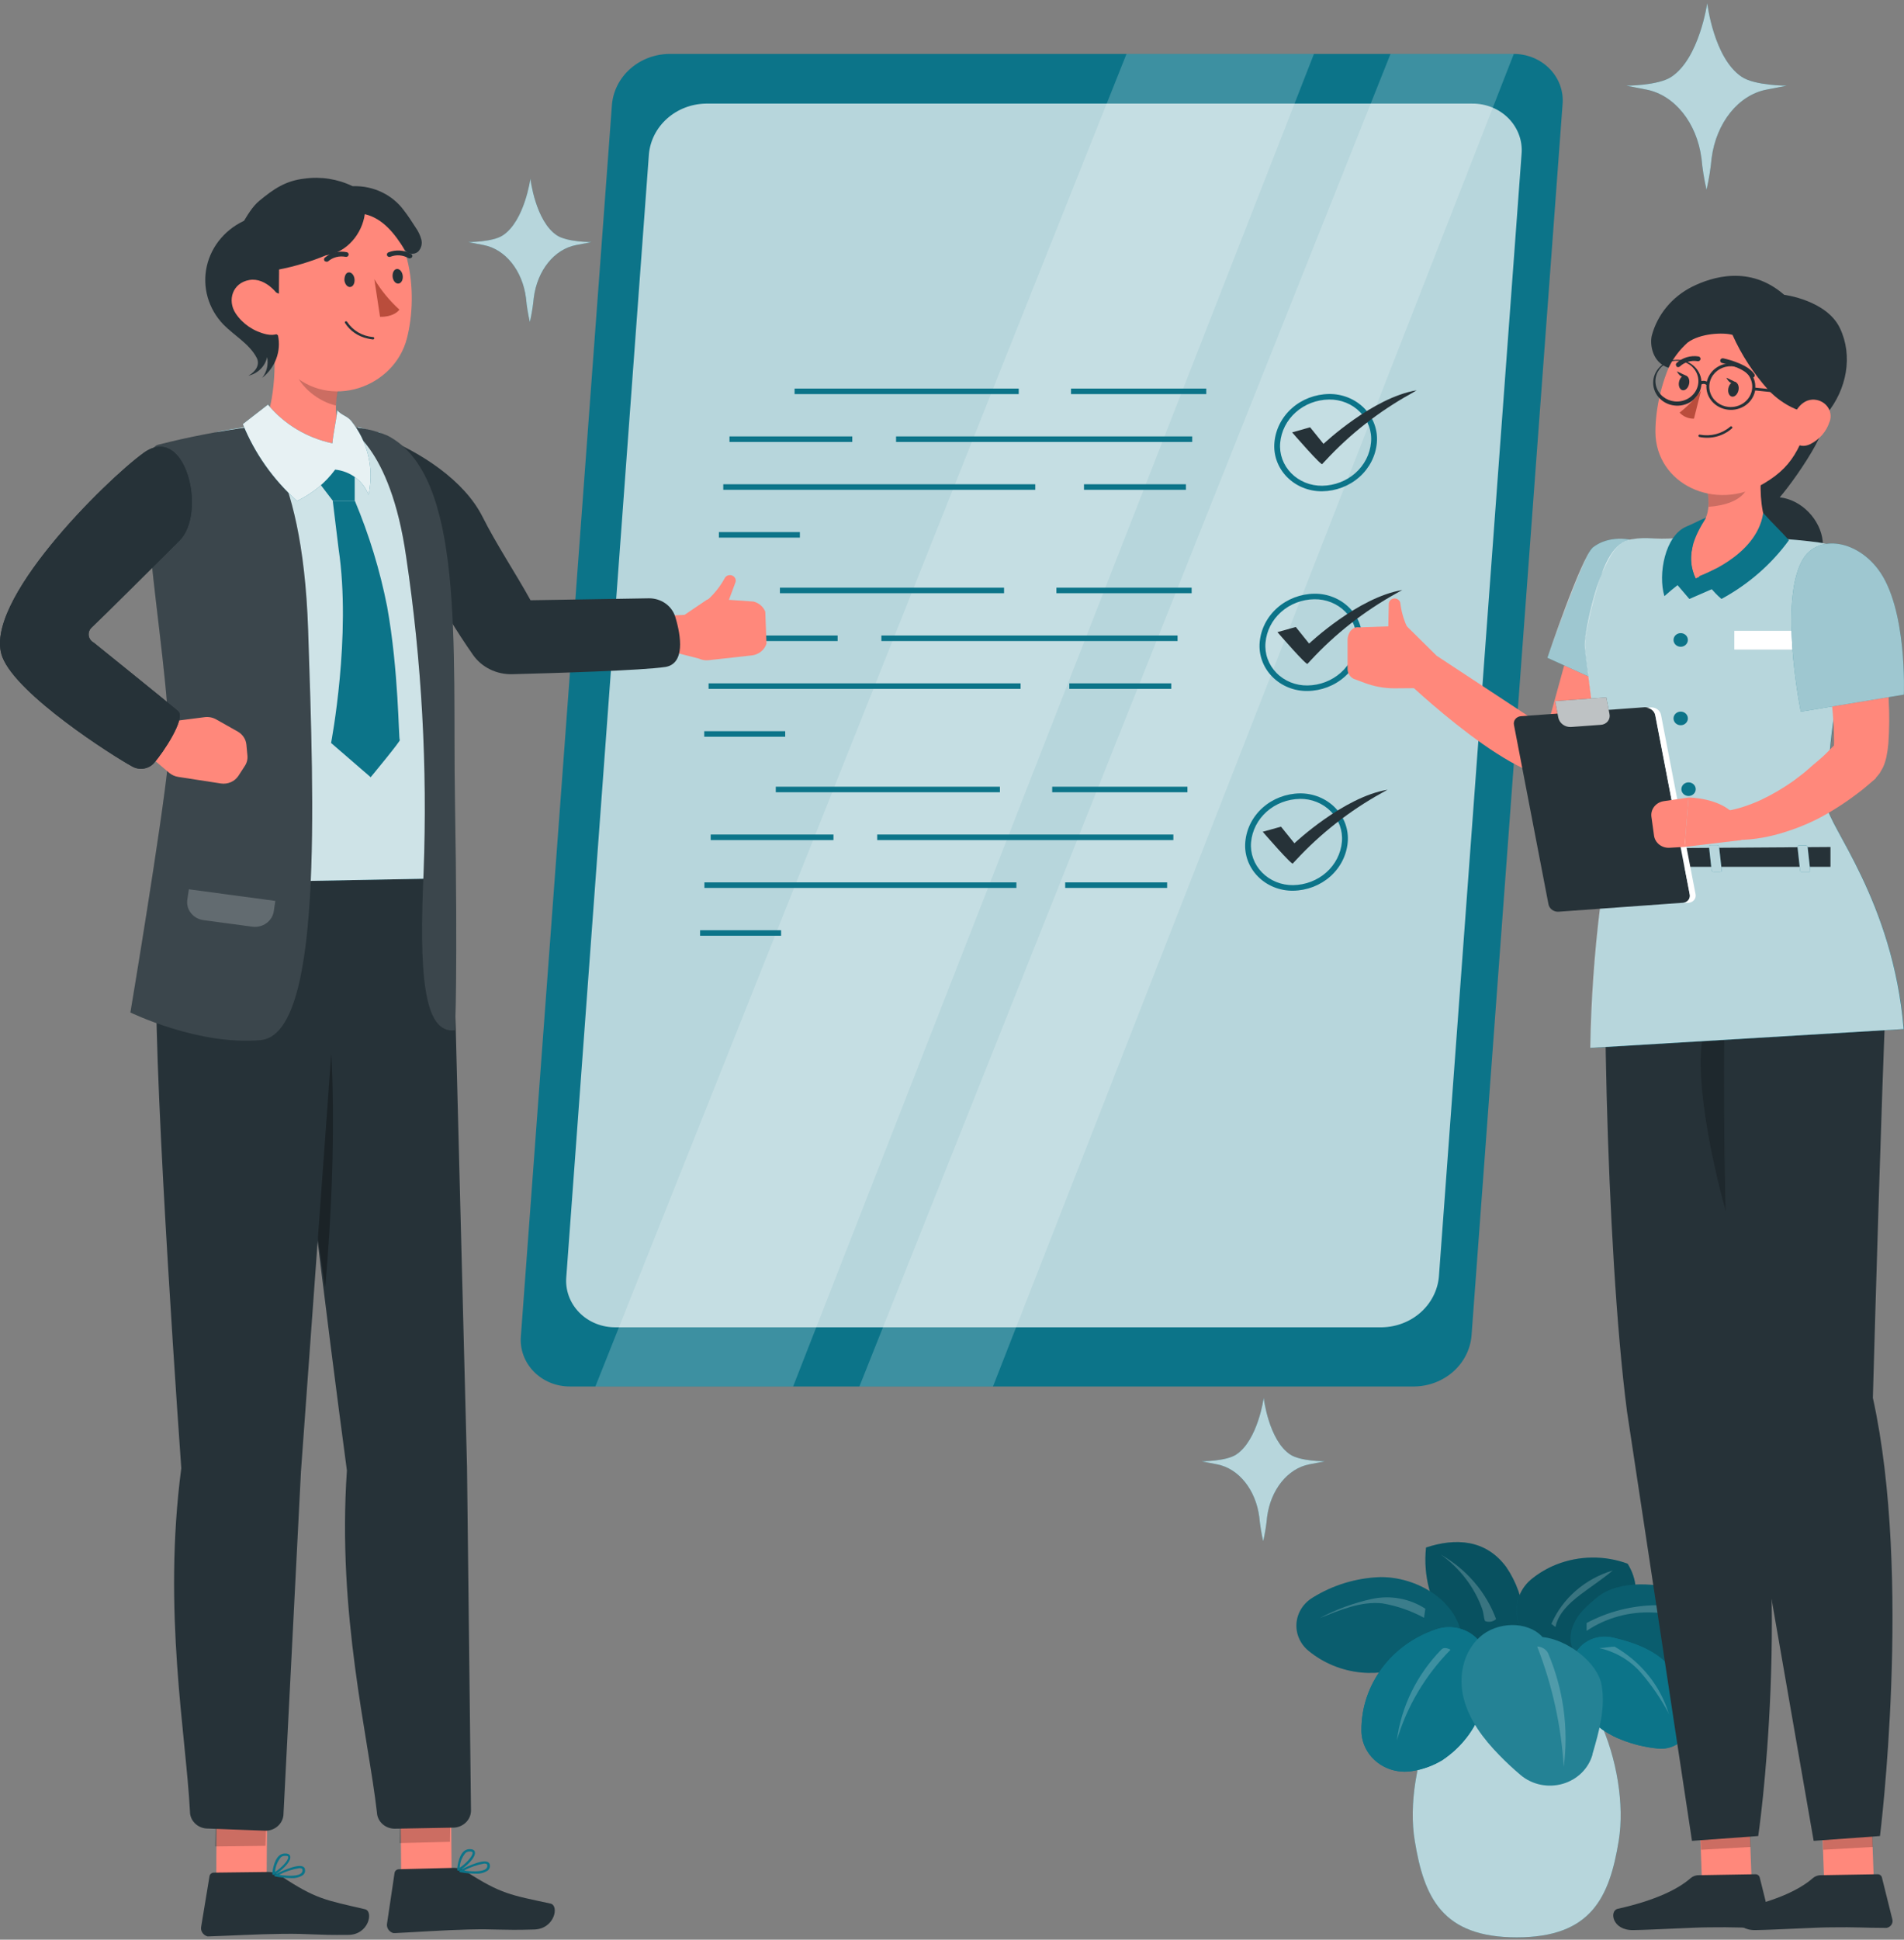 <svg width="384" height="391" viewBox="0 0 384 391" fill="none" xmlns="http://www.w3.org/2000/svg">
<rect x="0" y="0" width="384" height="391" fill="#808080" stroke="none"/>
<path d="M326.473 371C324.595 382.583 320.861 390.532 305.89 390.532C290.92 390.532 287.198 382.583 285.319 371C282.971 356.809 291.19 333.152 305.89 333.152C320.591 333.152 328.775 356.809 326.473 371Z" fill="#0C7489"/>
<path opacity="0.7" d="M326.473 371C324.595 382.583 320.861 390.532 305.89 390.532C290.92 390.532 287.198 382.583 285.319 371C282.971 356.809 291.19 333.152 305.89 333.152C320.591 333.152 328.775 356.809 326.473 371Z" fill="white"/>
<path d="M305.465 336.231C302.729 335.861 300.107 334.944 297.771 333.541C295.436 332.138 293.44 330.281 291.915 328.092C288.517 323.363 286.99 317.645 287.606 311.95C293.477 310.01 299.63 310.244 303.798 315.908C305.828 318.899 307.043 322.322 307.334 325.869C307.625 329.417 306.983 332.977 305.465 336.231Z" fill="#0C7489"/>
<path opacity="0.3" d="M305.465 336.231C302.729 335.861 300.107 334.944 297.771 333.541C295.436 332.138 293.44 330.281 291.915 328.092C288.517 323.363 286.99 317.645 287.606 311.95C293.477 310.01 299.63 310.244 303.798 315.908C305.828 318.899 307.043 322.322 307.334 325.869C307.625 329.417 306.983 332.977 305.465 336.231Z" fill="black"/>
<path d="M294.758 329.665C293.666 322.62 285.776 317.826 278.32 317.915C273.488 318.094 268.799 319.52 264.758 322.04C263.824 322.597 263.041 323.355 262.472 324.252C261.902 325.149 261.563 326.161 261.481 327.205C261.398 328.25 261.576 329.298 261.998 330.266C262.42 331.233 263.076 332.093 263.913 332.776C266.902 335.242 270.622 336.768 274.562 337.146C281.607 337.804 289.744 334.493 294.758 329.665Z" fill="#0C7489"/>
<path opacity="0.2" d="M294.758 329.665C293.666 322.62 285.776 317.826 278.32 317.915C273.488 318.094 268.799 319.52 264.758 322.04C263.824 322.597 263.041 323.355 262.472 324.252C261.902 325.149 261.563 326.161 261.481 327.205C261.398 328.25 261.576 329.298 261.998 330.266C262.42 331.233 263.076 332.093 263.913 332.776C266.902 335.242 270.622 336.768 274.562 337.146C281.607 337.804 289.744 334.493 294.758 329.665Z" fill="black"/>
<path d="M299.972 335.081C299.929 333.927 299.6 332.799 299.011 331.789C298.422 330.779 297.59 329.915 296.583 329.268C295.575 328.622 294.421 328.21 293.215 328.068C292.008 327.925 290.783 328.056 289.639 328.448C285.214 329.931 281.385 332.686 278.685 336.33C275.986 339.974 274.549 344.327 274.575 348.782C274.567 349.984 274.834 351.173 275.357 352.267C275.88 353.361 276.647 354.334 277.604 355.12C278.562 355.905 279.688 356.484 280.904 356.816C282.12 357.148 283.398 357.225 284.649 357.043C286.863 356.715 288.981 355.956 290.872 354.814C295.057 352.032 298.039 347.905 299.267 343.197C299.905 340.537 300.142 337.805 299.972 335.081Z" fill="#0C7489"/>
<path d="M299.972 335.081C299.929 333.927 299.6 332.799 299.011 331.789C298.422 330.779 297.59 329.915 296.583 329.268C295.575 328.622 294.421 328.21 293.215 328.068C292.008 327.925 290.783 328.056 289.639 328.448C285.214 329.931 281.385 332.686 278.685 336.33C275.986 339.974 274.549 344.327 274.575 348.782C274.567 349.984 274.834 351.173 275.357 352.267C275.88 353.361 276.647 354.334 277.604 355.12C278.562 355.905 279.688 356.484 280.904 356.816C282.12 357.148 283.398 357.225 284.649 357.043C286.863 356.715 288.981 355.956 290.872 354.814C295.057 352.032 298.039 347.905 299.267 343.197C299.905 340.537 300.142 337.805 299.972 335.081Z" fill="#0C7489"/>
<path d="M328.256 315.207C323.584 313.491 318.393 313.567 313.779 315.418C312.082 316.108 310.5 317.028 309.082 318.15C307.883 319.072 306.965 320.281 306.422 321.652C305.878 323.024 305.729 324.507 305.99 325.951C306.251 327.395 306.912 328.747 307.905 329.868C308.898 330.989 310.188 331.839 311.642 332.33C313.34 332.941 315.15 333.224 316.964 333.161C318.779 333.097 320.563 332.69 322.209 331.962C328.949 328.83 332.095 321.316 328.256 315.207Z" fill="#0C7489"/>
<path opacity="0.3" d="M328.256 315.207C323.584 313.491 318.393 313.567 313.779 315.418C312.082 316.108 310.5 317.028 309.082 318.15C307.883 319.072 306.965 320.281 306.422 321.652C305.878 323.024 305.729 324.507 305.99 325.951C306.251 327.395 306.912 328.747 307.905 329.868C308.898 330.989 310.188 331.839 311.642 332.33C313.34 332.941 315.15 333.224 316.964 333.161C318.779 333.097 320.563 332.69 322.209 331.962C328.949 328.83 332.095 321.316 328.256 315.207Z" fill="black"/>
<path d="M322.103 322.017C320.142 323.633 318.122 325.305 317.183 327.914C316.81 328.922 316.69 329.998 316.831 331.058C317.312 334.257 319.942 335.283 322.349 335.896C330.464 337.949 339.033 337.709 347.007 335.205C347.738 334.982 348.4 334.593 348.936 334.071C349.472 333.549 349.865 332.91 350.081 332.21C350.296 331.51 350.328 330.771 350.173 330.057C350.017 329.343 349.68 328.676 349.191 328.115C346.634 325.033 343.336 322.579 339.574 320.958C334.525 318.929 326.447 318.449 322.103 322.017Z" fill="#0C7489"/>
<path opacity="0.2" d="M322.103 322.017C320.142 323.633 318.122 325.305 317.183 327.914C316.81 328.922 316.69 329.998 316.831 331.058C317.312 334.257 319.942 335.283 322.349 335.896C330.464 337.949 339.033 337.709 347.007 335.205C347.738 334.982 348.4 334.593 348.936 334.071C349.472 333.549 349.865 332.91 350.081 332.21C350.296 331.51 350.328 330.771 350.173 330.057C350.017 329.343 349.68 328.676 349.191 328.115C346.634 325.033 343.336 322.579 339.574 320.958C334.525 318.929 326.447 318.449 322.103 322.017Z" fill="black"/>
<path d="M325.203 330.089C323.501 329.702 321.707 329.962 320.204 330.814C318.701 331.666 317.609 333.042 317.16 334.649C316.566 336.874 316.651 339.213 317.407 341.394C318.241 343.486 319.523 345.392 321.172 346.991C322.821 348.589 324.801 349.845 326.988 350.68C329.327 351.617 331.801 352.218 334.326 352.464C335.204 352.564 336.093 352.475 336.929 352.204C337.765 351.932 338.526 351.485 339.155 350.896C339.783 350.307 340.264 349.59 340.56 348.8C340.856 348.01 340.961 347.166 340.867 346.332C340.507 342.702 339.155 339.225 336.945 336.243C334.291 332.821 329.771 331.137 325.203 330.089Z" fill="#0C7489"/>
<path d="M325.203 330.089C323.501 329.702 321.707 329.962 320.204 330.814C318.701 331.666 317.609 333.042 317.16 334.649C316.566 336.874 316.651 339.213 317.407 341.394C318.241 343.486 319.523 345.392 321.172 346.991C322.821 348.589 324.801 349.845 326.988 350.68C329.327 351.617 331.801 352.218 334.326 352.464C335.204 352.564 336.093 352.475 336.929 352.204C337.765 351.932 338.526 351.485 339.155 350.896C339.783 350.307 340.264 349.59 340.56 348.8C340.856 348.01 340.961 347.166 340.867 346.332C340.507 342.702 339.155 339.225 336.945 336.243C334.291 332.821 329.771 331.137 325.203 330.089Z" fill="#0C7489"/>
<path d="M311.101 329.999C308.025 326.655 301.884 326.889 298.444 329.999C295.003 333.11 294.087 338.093 295.215 342.441C296.342 346.789 299.195 350.546 302.4 353.823C303.762 355.228 305.207 356.566 306.71 357.836C307.845 358.787 309.218 359.446 310.697 359.752C312.176 360.057 313.713 359.999 315.162 359.582C316.611 359.166 317.924 358.405 318.976 357.372C320.028 356.338 320.785 355.067 321.175 353.678V353.567C322.49 349.041 323.829 344.336 323.019 339.698C322.208 335.061 316.032 330.49 311.101 329.999Z" fill="#0C7489"/>
<path opacity="0.1" d="M311.101 329.999C308.025 326.655 301.884 326.889 298.444 329.999C295.003 333.11 294.087 338.093 295.215 342.441C296.342 346.789 299.195 350.546 302.4 353.823C303.762 355.228 305.207 356.566 306.71 357.836C307.845 358.787 309.218 359.446 310.697 359.752C312.176 360.057 313.713 359.999 315.162 359.582C316.611 359.166 317.924 358.405 318.976 357.372C320.028 356.338 320.785 355.067 321.175 353.678V353.567C322.49 349.041 323.829 344.336 323.019 339.698C322.208 335.061 316.032 330.49 311.101 329.999Z" fill="white"/>
<path opacity="0.2" d="M312.205 333.218C315.302 340.488 316.393 348.389 315.376 356.172C314.863 347.875 313.059 339.697 310.021 331.902C310.475 331.919 310.917 332.049 311.3 332.28C311.684 332.511 311.996 332.835 312.205 333.218Z" fill="white"/>
<path opacity="0.2" d="M292.55 332.55C287.444 337.735 283.727 344.009 281.713 350.845C282.607 344.008 285.736 337.61 290.66 332.55C291.153 331.993 291.916 332.216 292.55 332.55Z" fill="white"/>
<path opacity="0.2" d="M287.195 326.118C284.594 324.697 281.754 323.712 278.8 323.208C274.479 322.728 270.205 324.59 266.178 326.162C269.475 324.421 273.012 323.127 276.686 322.316C278.529 321.92 280.438 321.891 282.293 322.231C284.149 322.571 285.909 323.271 287.465 324.289C287.395 324.925 287.266 325.482 287.195 326.118Z" fill="white"/>
<path opacity="0.2" d="M336.488 345.293C334.963 342.42 333.112 339.714 330.97 337.222C328.805 334.719 325.835 332.96 322.516 332.216C323.49 332.216 324.664 331.938 325.651 331.938C330.975 334.99 334.882 339.847 336.582 345.527C336.676 345.315 336.394 345.505 336.488 345.293Z" fill="white"/>
<path opacity="0.2" d="M301.733 326.384C299.72 320.943 295.771 316.338 290.566 313.363C294.477 316.155 297.405 320.007 298.962 324.411C299.22 325.147 299.22 326.039 299.49 326.763C299.862 326.916 300.273 326.961 300.671 326.894C301.07 326.826 301.439 326.649 301.733 326.384Z" fill="white"/>
<path opacity="0.2" d="M325.274 316.574C322.5 317.4 319.952 318.794 317.809 320.659C315.666 322.524 313.982 324.814 312.875 327.366C313.298 327.555 313.298 327.756 313.72 327.956C314.237 325.247 316.515 323.129 318.781 321.413C321.047 319.696 323.078 318.403 325.274 316.574Z" fill="white"/>
<path opacity="0.2" d="M346.82 329.698C344.119 325.785 339.07 323.712 334.151 323.578C329.187 323.619 324.315 324.854 319.99 327.168V328.751C323.882 326.132 328.587 324.829 333.352 325.05C338.254 325.168 342.982 326.8 346.82 329.698Z" fill="white"/>
<path d="M285.289 279.487H115.036C113.656 279.506 112.288 279.25 111.018 278.735C109.749 278.221 108.607 277.46 107.667 276.501C106.726 275.542 106.008 274.406 105.559 273.168C105.109 271.929 104.938 270.614 105.056 269.309L123.42 21.061C123.669 18.316 124.98 15.755 127.101 13.873C129.221 11.992 132.001 10.922 134.903 10.872H305.156C306.537 10.853 307.906 11.109 309.177 11.624C310.447 12.139 311.589 12.902 312.53 13.862C313.47 14.822 314.188 15.959 314.637 17.199C315.086 18.439 315.256 19.755 315.136 21.061L296.772 269.309C296.52 272.052 295.208 274.61 293.087 276.49C290.967 278.369 288.189 279.437 285.289 279.487Z" fill="#0C7489"/>
<path opacity="0.7" d="M278.724 267.559H124.182C122.802 267.578 121.434 267.322 120.165 266.807C118.896 266.293 117.755 265.532 116.816 264.572C115.877 263.613 115.159 262.477 114.711 261.239C114.263 260 114.093 258.686 114.213 257.381L130.874 31.073C131.123 28.329 132.433 25.77 134.551 23.889C136.669 22.007 139.446 20.937 142.346 20.884H296.888C298.269 20.866 299.638 21.124 300.907 21.639C302.177 22.155 303.318 22.917 304.258 23.877C305.198 24.837 305.916 25.973 306.366 27.213C306.816 28.452 306.987 29.767 306.869 31.073L290.196 257.381C289.944 260.122 288.633 262.679 286.515 264.558C284.397 266.437 281.622 267.506 278.724 267.559Z" fill="white"/>
<path opacity="0.2" d="M227.193 10.871L120.074 279.486H159.96L265 10.871" fill="white"/>
<path opacity="0.2" d="M280.439 10.871L173.32 279.486H200.267L305.307 10.871" fill="white"/>
<path d="M266.668 99.032C265.334 99.05 264.011 98.801 262.785 98.303C261.558 97.805 260.455 97.069 259.547 96.141C258.639 95.214 257.945 94.116 257.511 92.918C257.078 91.721 256.913 90.45 257.028 89.189C257.258 86.555 258.511 84.096 260.545 82.291C262.578 80.486 265.246 79.464 268.03 79.423C269.364 79.404 270.688 79.651 271.916 80.149C273.144 80.646 274.248 81.382 275.158 82.31C276.067 83.237 276.762 84.336 277.196 85.534C277.631 86.733 277.796 88.004 277.681 89.267C277.448 91.902 276.192 94.36 274.157 96.165C272.122 97.97 269.452 98.992 266.668 99.032ZM268.03 80.538C265.541 80.574 263.156 81.487 261.337 83.101C259.518 84.714 258.397 86.912 258.19 89.267C258.088 90.376 258.232 91.494 258.614 92.547C258.995 93.6 259.605 94.565 260.404 95.381C261.203 96.196 262.173 96.843 263.252 97.28C264.331 97.717 265.495 97.934 266.668 97.918C269.156 97.882 271.542 96.968 273.36 95.355C275.179 93.741 276.3 91.544 276.507 89.189C276.613 88.078 276.471 86.96 276.091 85.905C275.711 84.85 275.101 83.883 274.301 83.067C273.502 82.251 272.53 81.604 271.449 81.168C270.369 80.732 269.203 80.517 268.03 80.538Z" fill="#0C7489"/>
<path d="M260.596 87.159C260.596 87.159 266.784 94.305 266.69 93.514L267.312 92.856C272.254 87.511 278.07 82.957 284.537 79.367L285.711 78.676C276.799 80.147 266.924 89.478 266.924 89.478L264.224 86.134L260.596 87.159Z" fill="#263238"/>
<path d="M263.709 139.29C262.374 139.309 261.05 139.062 259.822 138.564C258.594 138.067 257.49 137.331 256.58 136.403C255.671 135.476 254.976 134.377 254.542 133.179C254.107 131.981 253.942 130.709 254.057 129.446C254.29 126.811 255.546 124.353 257.581 122.548C259.617 120.743 262.286 119.721 265.071 119.681C266.404 119.663 267.727 119.912 268.953 120.41C270.18 120.908 271.283 121.644 272.191 122.572C273.099 123.499 273.793 124.597 274.227 125.794C274.661 126.992 274.825 128.263 274.71 129.524C274.48 132.158 273.227 134.617 271.193 136.422C269.16 138.227 266.492 139.249 263.709 139.29ZM255.231 129.524C255.125 130.635 255.267 131.753 255.647 132.808C256.027 133.863 256.637 134.83 257.437 135.646C258.236 136.462 259.208 137.109 260.289 137.545C261.37 137.981 262.535 138.195 263.709 138.175C266.196 138.139 268.58 137.225 270.397 135.611C272.213 133.998 273.332 131.8 273.536 129.446C273.642 128.337 273.5 127.219 273.121 126.165C272.742 125.111 272.133 124.145 271.335 123.329C270.536 122.513 269.566 121.866 268.487 121.429C267.407 120.993 266.244 120.777 265.071 120.795C262.582 120.831 260.197 121.745 258.378 123.358C256.559 124.972 255.438 127.169 255.231 129.524Z" fill="#0C7489"/>
<path d="M257.637 127.425C257.637 127.425 263.813 134.582 263.731 133.78L264.341 133.122C269.286 127.773 275.106 123.214 281.578 119.621L282.811 118.941C273.887 120.402 264.024 129.733 264.024 129.733L261.335 126.388L257.637 127.425Z" fill="#263238"/>
<path d="M260.796 179.551C259.461 179.568 258.137 179.32 256.91 178.821C255.682 178.323 254.579 177.585 253.67 176.656C252.762 175.728 252.069 174.628 251.636 173.429C251.202 172.231 251.039 170.959 251.156 169.696C251.386 167.062 252.639 164.603 254.673 162.798C256.706 160.993 259.374 159.971 262.158 159.93C263.491 159.915 264.814 160.165 266.04 160.663C267.266 161.161 268.369 161.898 269.277 162.825C270.186 163.752 270.881 164.849 271.317 166.045C271.753 167.242 271.92 168.512 271.809 169.774C271.579 172.411 270.324 174.873 268.289 176.68C266.253 178.487 263.582 179.51 260.796 179.551ZM262.158 161.045C259.67 161.084 257.286 161.998 255.468 163.611C253.65 165.224 252.527 167.42 252.318 169.774C252.218 170.883 252.364 172 252.746 173.052C253.128 174.105 253.738 175.07 254.536 175.885C255.335 176.699 256.305 177.347 257.383 177.784C258.461 178.222 259.623 178.44 260.796 178.425C263.284 178.389 265.67 177.475 267.488 175.862C269.307 174.249 270.428 172.051 270.635 169.696C270.737 168.586 270.592 167.468 270.211 166.414C269.83 165.361 269.22 164.395 268.421 163.578C267.623 162.762 266.652 162.114 265.574 161.676C264.495 161.238 263.331 161.019 262.158 161.034V161.045Z" fill="#0C7489"/>
<path d="M254.668 167.668C254.668 167.668 260.856 174.825 260.762 174.034L261.384 173.365C266.329 168.023 272.145 163.468 278.609 159.875L279.842 159.195C270.93 160.667 261.055 169.987 261.055 169.987L258.355 166.642L254.668 167.668Z" fill="#263238"/>
<path d="M205.457 78.328H160.252V79.444H205.457V78.328Z" fill="#0C7489"/>
<path d="M243.278 78.328H216.002V79.444H243.278V78.328Z" fill="#0C7489"/>
<path d="M171.888 87.973H147.125V89.088H171.888V87.973Z" fill="#0C7489"/>
<path d="M240.448 87.973H180.719V89.088H240.448V87.973Z" fill="#0C7489"/>
<path d="M208.792 97.617H145.869V98.733H208.792V97.617Z" fill="#0C7489"/>
<path d="M239.179 97.617H218.619V98.733H239.179V97.617Z" fill="#0C7489"/>
<path d="M161.321 107.258H144.988V108.373H161.321V107.258Z" fill="#0C7489"/>
<path d="M202.498 118.465H157.293V119.58H202.498V118.465Z" fill="#0C7489"/>
<path d="M240.33 118.465H213.055V119.58H240.33V118.465Z" fill="#0C7489"/>
<path d="M168.931 128.105H144.168V129.221H168.931V128.105Z" fill="#0C7489"/>
<path d="M237.489 128.105H177.76V129.221H237.489V128.105Z" fill="#0C7489"/>
<path d="M205.833 137.75H142.91V138.866H205.833V137.75Z" fill="#0C7489"/>
<path d="M236.22 137.75H215.66V138.866H236.22V137.75Z" fill="#0C7489"/>
<path d="M158.362 147.395H142.029V148.51H158.362V147.395Z" fill="#0C7489"/>
<path d="M201.664 158.586H156.459V159.702H201.664V158.586Z" fill="#0C7489"/>
<path d="M239.485 158.586H212.209V159.702H239.485V158.586Z" fill="#0C7489"/>
<path d="M168.097 168.227H143.334V169.342H168.097V168.227Z" fill="#0C7489"/>
<path d="M236.643 168.227H176.914V169.342H236.643V168.227Z" fill="#0C7489"/>
<path d="M204.987 177.871H142.064V178.987H204.987V177.871Z" fill="#0C7489"/>
<path d="M235.388 177.871H214.828V178.987H235.388V177.871Z" fill="#0C7489"/>
<path d="M157.528 187.516H141.195V188.631H157.528V187.516Z" fill="#0C7489"/>
<path d="M254.76 310.671C255.136 309.065 255.399 307.438 255.547 305.799C256.263 300.292 259.715 296.022 264.048 295.186L267.183 294.573C267.183 294.573 262.263 294.573 260.22 293.213C255.864 290.325 254.866 281.797 254.866 281.797C254.866 281.797 253.692 290.325 249.312 293.213C247.258 294.573 242.338 294.573 242.338 294.573L245.473 295.186C249.817 296.022 253.258 300.292 253.974 305.799C254.129 307.437 254.391 309.064 254.76 310.671Z" fill="#0C7489"/>
<g opacity="0.7">
<path d="M254.76 310.671C255.136 309.065 255.399 307.438 255.547 305.799C256.263 300.292 259.715 296.022 264.048 295.186L267.183 294.573C267.183 294.573 262.263 294.573 260.22 293.213C255.864 290.325 254.866 281.797 254.866 281.797C254.866 281.797 253.692 290.325 249.312 293.213C247.258 294.573 242.338 294.573 242.338 294.573L245.473 295.186C249.817 296.022 253.258 300.292 253.974 305.799C254.129 307.437 254.391 309.064 254.76 310.671Z" fill="white"/>
</g>
<path d="M344.174 38.243C344.66 36.148 345.001 34.025 345.196 31.888C346.135 24.709 350.62 19.157 356.268 18.065L360.342 17.273C360.342 17.273 353.943 17.273 351.278 15.501C345.618 11.732 344.315 0.629 344.315 0.629C344.315 0.629 342.73 11.777 337.07 15.501C334.405 17.273 328.006 17.273 328.006 17.273L332.08 18.065C337.728 19.179 342.213 24.753 343.152 31.888C343.347 34.025 343.688 36.148 344.174 38.243Z" fill="#0C7489"/>
<g opacity="0.7">
<path d="M344.174 38.243C344.66 36.148 345.001 34.025 345.196 31.888C346.135 24.709 350.62 19.157 356.268 18.065L360.342 17.273C360.342 17.273 353.943 17.273 351.278 15.501C345.618 11.732 344.315 0.629 344.315 0.629C344.315 0.629 342.73 11.777 337.07 15.501C334.405 17.273 328.006 17.273 328.006 17.273L332.08 18.065C337.728 19.179 342.213 24.753 343.152 31.888C343.347 34.025 343.688 36.148 344.174 38.243Z" fill="white"/>
</g>
<path d="M106.864 64.919C107.233 63.309 107.496 61.678 107.651 60.037C108.367 54.462 111.807 50.26 116.152 49.412L119.287 48.81C119.287 48.81 114.367 48.81 112.312 47.45C107.968 44.563 106.97 36.023 106.97 36.023C106.97 36.023 105.796 44.563 101.404 47.45C99.361 48.81 94.441 48.81 94.441 48.81L97.576 49.412C101.909 50.26 105.361 54.518 106.077 60.037C106.225 61.679 106.488 63.31 106.864 64.919Z" fill="#0C7489"/>
<g opacity="0.7">
<path d="M106.864 64.916C107.233 63.305 107.496 61.674 107.651 60.033C108.367 54.459 111.807 50.256 116.152 49.408L119.287 48.806C119.287 48.806 114.367 48.806 112.312 47.446C107.968 44.559 106.97 36.02 106.97 36.02C106.97 36.02 105.796 44.559 101.404 47.446C99.361 48.806 94.441 48.806 94.441 48.806L97.576 49.408C101.909 50.256 105.361 54.514 106.077 60.033C106.225 61.675 106.488 63.306 106.864 64.916Z" fill="white"/>
</g>
<path d="M319.142 120.738L311.98 146.825L286.97 130.359C286.97 130.359 283.648 134.818 283.084 136.792C283.084 136.792 307.436 160.203 315.96 156.312C324.485 152.421 330.25 120.738 330.25 120.738H319.142Z" fill="#FF887B"/>
<path d="M281.149 138.753C279.097 138.741 277.066 138.363 275.161 137.638L273.024 136.846C272.651 136.658 272.338 136.377 272.119 136.033C271.9 135.69 271.783 135.297 271.779 134.895V129.009C271.779 127.638 272.719 126.222 274.128 126.467L283.615 126.133L289.638 132.086L285.564 138.719L281.149 138.753Z" fill="#FF887B"/>
<path d="M284.014 126.872C283.206 125.26 282.675 123.537 282.441 121.766C282.443 121.603 282.408 121.442 282.337 121.294C282.267 121.145 282.163 121.013 282.033 120.907C281.904 120.801 281.751 120.723 281.586 120.679C281.421 120.634 281.248 120.625 281.079 120.651C280.801 120.694 280.549 120.83 280.368 121.035C280.187 121.239 280.089 121.499 280.093 121.766L279.975 127.262C279.967 127.517 280.052 127.766 280.214 127.969C280.376 128.172 280.607 128.316 280.867 128.377L283.697 129.046L284.085 127.608C284.144 127.361 284.119 127.104 284.014 126.872Z" fill="#FF887B"/>
<path d="M355.508 103.506C354.334 101.678 353.912 99.805 352.749 97.932C352.573 97.932 360.193 96.75 365.113 85.245C372.44 81.533 362.483 96.193 358.937 100.251C363.399 100.752 367.156 104.799 367.602 109.046C367.99 112.324 364.702 115.368 361.99 117.452C357.973 113.8 355.642 108.785 355.508 103.506Z" fill="#263238"/>
<path d="M353.276 379.365L343.272 379.9L342.896 369.61L352.9 369.086L353.276 379.365Z" fill="#FF887B"/>
<path opacity="0.2" d="M342.896 368.094L343.073 372.876L353.076 372.308L352.9 367.559L342.896 368.094Z" fill="black"/>
<path d="M342.71 378.002L354.029 377.813C354.229 377.808 354.424 377.868 354.582 377.984C354.741 378.1 354.852 378.264 354.898 378.448L357.011 386.932C357.054 387.117 357.058 387.308 357.021 387.493C356.985 387.679 356.91 387.856 356.801 388.014C356.691 388.172 356.55 388.308 356.384 388.413C356.219 388.518 356.033 388.591 355.837 388.626H355.52C351.552 388.626 349.649 388.437 344.648 388.515C341.583 388.515 333.646 389.006 329.384 389.072C325.121 389.139 324.534 385.171 326.26 384.78C334.033 383.041 338.53 380.745 340.996 378.571C341.468 378.177 342.083 377.973 342.71 378.002Z" fill="#263238"/>
<path d="M377.923 379.365L367.919 379.9L367.543 369.61L377.547 369.086L377.923 379.365Z" fill="#FF887B"/>
<path opacity="0.2" d="M367.543 368.094L367.719 372.876L377.723 372.308L377.547 367.559L367.543 368.094Z" fill="black"/>
<path d="M367.355 378.002L378.674 377.813C378.873 377.808 379.069 377.868 379.227 377.984C379.385 378.1 379.497 378.264 379.543 378.448L381.656 386.932C381.7 387.117 381.705 387.308 381.67 387.495C381.634 387.681 381.559 387.859 381.45 388.017C381.34 388.175 381.198 388.311 381.031 388.416C380.865 388.52 380.678 388.592 380.482 388.626H380.165C376.208 388.626 374.294 388.437 369.292 388.515C366.228 388.515 358.29 389.006 354.028 389.072C349.766 389.139 349.179 385.171 350.905 384.78C358.678 383.041 363.175 380.745 365.641 378.571C366.112 378.177 366.727 377.973 367.355 378.002Z" fill="#263238"/>
<path d="M341.239 371.08L354.601 370.11C354.601 370.11 361.705 322.051 353.075 278.762C354.014 244.928 357.02 173.502 357.02 173.502L324.696 173.379C322.664 184.828 323.815 251.416 328.136 284.526L341.239 371.08Z" fill="#263238"/>
<path opacity="0.2" d="M352.465 209.41L343.259 209.956C341.815 220.268 346.711 241.907 351.349 254.549C351.796 241.305 351.901 222.453 352.465 209.41Z" fill="black"/>
<path d="M365.781 371.081L379.155 370.112C379.155 370.112 385.695 317.916 377.722 281.785C378.25 262.9 379.483 220.771 380.352 200.816C380.505 197.276 379.905 193.744 378.587 190.43C377.268 187.116 375.259 184.089 372.68 181.529C370.1 178.97 367.003 176.931 363.575 175.534C360.146 174.138 356.455 173.413 352.724 173.402H349.202C347.182 184.852 346.783 259.578 350.634 284.148L365.781 371.081Z" fill="#263238"/>
<path d="M321.221 110.371C319.695 111.107 312.074 132.6 312.074 132.6L328.418 140.014C328.418 140.014 332.845 121.943 334.724 115.989C336.638 109.791 326.411 106.246 321.221 110.371Z" fill="#0C7489"/>
<path opacity="0.6" d="M321.221 110.371C318.873 112.455 312.074 132.6 312.074 132.6L328.418 140.014C328.418 140.014 332.845 121.943 334.724 115.989C336.638 109.791 326.411 106.246 321.221 110.371Z" fill="white"/>
<path d="M322.713 116.561C321.423 120.483 320.434 124.488 319.754 128.546C319.637 129.49 319.637 130.444 319.754 131.388C320.365 136.271 322.807 155.468 323.934 164.142C324.145 165.803 324.486 171.321 322.76 182.815C321.589 192.256 320.927 201.748 320.776 211.254L383.969 207.463C381.89 181.734 368.575 166.215 368.587 162.614C368.587 151.946 369.761 141.032 374.705 120.14C374.975 118.994 375.004 117.809 374.79 116.653C374.576 115.496 374.125 114.391 373.46 113.401C372.796 112.411 371.932 111.555 370.919 110.883C369.905 110.21 368.762 109.734 367.554 109.482C367.272 109.482 366.99 109.382 366.697 109.349C364.055 109.014 361.12 108.713 358.137 108.568C351.455 108.094 344.745 108.072 338.059 108.501C333.363 108.891 332.693 108.156 329.089 108.735C326.001 109.271 324.803 111.879 323.1 115.525C322.951 115.863 322.822 116.209 322.713 116.561Z" fill="#0C7489"/>
<path opacity="0.7" d="M322.056 118.351C321.01 121.681 320.225 125.079 319.708 128.518C319.584 129.462 319.584 130.417 319.708 131.361C320.33 136.244 322.761 155.441 323.888 164.114C324.099 165.775 324.44 171.294 322.714 182.788C321.543 192.229 320.881 201.721 320.729 211.227L383.922 207.436C381.844 181.706 368.529 166.188 368.541 162.587C368.541 151.918 369.715 141.004 374.658 120.113C374.928 118.967 374.957 117.782 374.744 116.626C374.53 115.469 374.078 114.364 373.414 113.374C372.75 112.384 371.886 111.528 370.872 110.855C369.859 110.183 368.715 109.707 367.508 109.455C367.226 109.455 366.944 109.355 366.65 109.321C364.009 108.987 361.073 108.686 358.091 108.541C351.408 108.067 344.699 108.045 338.013 108.474C333.316 108.864 332.647 108.128 329.042 108.708C325.438 109.288 323.723 113.368 322.056 118.351Z" fill="white"/>
<path d="M325.201 171.032L369.173 170.742V174.733H325.201V171.032Z" fill="#263238"/>
<path d="M363.514 175.809H364.688C364.923 175.809 365.111 175.687 365.099 175.553L364.559 170.67C364.559 170.525 364.324 170.402 364.09 170.402H362.915C362.681 170.402 362.504 170.514 362.516 170.67L363.056 175.542C363.068 175.698 363.268 175.809 363.514 175.809Z" fill="#0C7489"/>
<path d="M327.832 175.689H329.006C329.241 175.689 329.429 175.577 329.405 175.432L328.865 170.549C328.865 170.404 328.642 170.293 328.407 170.293H327.233C326.998 170.293 326.811 170.404 326.834 170.561L327.374 175.432C327.398 175.566 327.597 175.678 327.832 175.689Z" fill="#0C7489"/>
<path d="M345.669 175.748H346.843C347.078 175.748 347.265 175.636 347.242 175.491L346.702 170.62C346.702 170.475 346.479 170.363 346.244 170.363H345.07C344.835 170.363 344.659 170.486 344.67 170.62L345.211 175.503C345.25 175.584 345.315 175.652 345.397 175.696C345.48 175.74 345.575 175.758 345.669 175.748Z" fill="#0C7489"/>
<g opacity="0.7">
<path d="M363.512 175.817H364.686C364.921 175.817 365.109 175.694 365.097 175.561L364.557 170.678C364.557 170.533 364.322 170.41 364.088 170.41H362.913C362.679 170.41 362.502 170.522 362.514 170.678L363.054 175.549C363.066 175.706 363.266 175.817 363.512 175.817Z" fill="white"/>
<path d="M327.83 175.693H329.004C329.239 175.693 329.427 175.581 329.403 175.436L328.863 170.553C328.863 170.408 328.64 170.297 328.405 170.297H327.231C326.996 170.297 326.809 170.408 326.832 170.564L327.372 175.436C327.396 175.57 327.595 175.681 327.83 175.693Z" fill="white"/>
<path d="M345.665 175.748H346.839C347.074 175.748 347.261 175.636 347.238 175.491L346.698 170.62C346.698 170.475 346.475 170.363 346.24 170.363H345.066C344.831 170.363 344.655 170.486 344.667 170.62L345.207 175.503C345.246 175.584 345.311 175.652 345.394 175.696C345.476 175.74 345.571 175.758 345.665 175.748Z" fill="white"/>
</g>
<path d="M340.408 129C340.408 129.272 340.323 129.537 340.164 129.763C340.004 129.989 339.778 130.165 339.514 130.268C339.249 130.372 338.958 130.398 338.678 130.344C338.397 130.29 338.14 130.159 337.938 129.966C337.737 129.773 337.6 129.528 337.546 129.261C337.491 128.994 337.522 128.718 337.633 128.468C337.744 128.217 337.931 128.004 338.17 127.855C338.409 127.705 338.689 127.627 338.975 127.629C339.165 127.629 339.352 127.665 339.526 127.734C339.701 127.803 339.859 127.904 339.993 128.031C340.126 128.159 340.231 128.31 340.302 128.476C340.374 128.643 340.409 128.821 340.408 129Z" fill="#0C7489"/>
<path d="M340.408 144.82C340.408 145.092 340.323 145.358 340.164 145.583C340.004 145.809 339.778 145.985 339.514 146.088C339.249 146.192 338.958 146.218 338.678 146.165C338.397 146.111 338.14 145.979 337.938 145.786C337.737 145.593 337.6 145.348 337.546 145.081C337.491 144.814 337.522 144.538 337.633 144.288C337.744 144.038 337.931 143.824 338.17 143.675C338.409 143.526 338.689 143.447 338.975 143.449C339.165 143.449 339.352 143.485 339.526 143.554C339.701 143.623 339.859 143.724 339.993 143.852C340.126 143.979 340.231 144.13 340.302 144.297C340.374 144.463 340.409 144.641 340.408 144.82Z" fill="#0C7489"/>
<path d="M341.994 159.071C341.996 159.343 341.913 159.609 341.756 159.836C341.599 160.063 341.374 160.24 341.111 160.346C340.847 160.451 340.556 160.48 340.275 160.428C339.994 160.377 339.736 160.247 339.533 160.056C339.33 159.864 339.191 159.62 339.134 159.354C339.077 159.088 339.105 158.811 339.214 158.56C339.323 158.309 339.508 158.094 339.746 157.943C339.984 157.792 340.263 157.711 340.55 157.711C340.931 157.711 341.296 157.854 341.567 158.109C341.837 158.363 341.991 158.709 341.994 159.071Z" fill="#0C7489"/>
<path d="M339.386 181.977L314.33 183.783C313.858 183.81 313.392 183.674 313.018 183.399C312.645 183.124 312.389 182.73 312.299 182.289L305.336 146.124C305.292 145.919 305.295 145.707 305.344 145.503C305.394 145.298 305.49 145.107 305.625 144.941C305.759 144.775 305.93 144.638 306.126 144.54C306.321 144.443 306.536 144.386 306.757 144.374L331.79 142.557C332.263 142.535 332.73 142.674 333.105 142.95C333.479 143.226 333.738 143.621 333.833 144.062L340.784 180.227C340.83 180.43 340.829 180.641 340.781 180.845C340.733 181.048 340.64 181.24 340.508 181.406C340.375 181.572 340.206 181.709 340.013 181.808C339.819 181.906 339.605 181.964 339.386 181.977Z" fill="#263238"/>
<path d="M322.83 146.112L316.842 146.546C316.25 146.577 315.666 146.404 315.196 146.061C314.727 145.717 314.402 145.225 314.282 144.673L313.648 141.329L323.958 140.582L324.603 143.926C324.662 144.183 324.66 144.449 324.599 144.705C324.539 144.961 324.42 145.202 324.251 145.41C324.082 145.618 323.867 145.788 323.622 145.909C323.377 146.031 323.107 146.1 322.83 146.112Z" fill="#263238"/>
<path opacity="0.7" d="M322.83 146.112L316.842 146.546C316.25 146.577 315.666 146.404 315.196 146.061C314.727 145.717 314.402 145.225 314.282 144.673L313.648 141.329L323.958 140.582L324.603 143.926C324.662 144.183 324.66 144.449 324.599 144.705C324.539 144.961 324.42 145.202 324.251 145.41C324.082 145.618 323.867 145.788 323.622 145.909C323.377 146.031 323.107 146.1 322.83 146.112Z" fill="white"/>
<path d="M332.963 142.6L331.789 142.678C332.257 142.652 332.719 142.787 333.092 143.057C333.464 143.327 333.723 143.714 333.82 144.15L340.783 180.314C340.827 180.52 340.824 180.732 340.775 180.936C340.725 181.14 340.629 181.332 340.494 181.498C340.36 181.664 340.189 181.801 339.993 181.898C339.798 181.996 339.583 182.053 339.362 182.065L340.537 181.986C340.758 181.975 340.975 181.918 341.171 181.82C341.367 181.721 341.539 181.584 341.674 181.416C341.809 181.249 341.904 181.056 341.953 180.85C342.002 180.645 342.003 180.431 341.957 180.225L335.006 144.15C334.924 143.699 334.67 143.293 334.294 143.007C333.918 142.722 333.444 142.577 332.963 142.6Z" fill="white"/>
<path d="M378.157 116.004C379.073 121.578 379.777 126.996 380.306 132.559C380.576 135.324 380.822 138.133 380.904 140.965C381.08 143.936 381.061 146.914 380.846 149.883C380.766 150.8 380.633 151.712 380.446 152.614C380.293 153.305 380.073 153.98 379.789 154.632C379.662 154.888 379.521 155.138 379.366 155.379L379.108 155.847C378.967 156.037 378.826 156.215 378.673 156.394L378.415 156.672L378.333 156.817L378.274 156.929L378.063 157.118C376.889 158.088 375.773 159.125 374.54 160.006C372.079 161.88 369.455 163.555 366.697 165.011C363.868 166.44 360.879 167.562 357.785 168.356C356.211 168.756 354.605 169.036 352.983 169.192C352.161 169.259 351.327 169.314 350.494 169.326H349.202C348.721 169.326 348.38 169.27 347.711 169.181L348.286 163.473C348.505 163.407 348.729 163.359 348.956 163.328L349.824 163.138C350.412 163.005 350.999 162.826 351.597 162.637C352.799 162.246 353.975 161.788 355.12 161.265C357.422 160.173 359.619 158.889 361.683 157.43C362.705 156.628 363.738 155.925 364.724 155.022C365.711 154.119 366.674 153.384 367.601 152.536C368.529 151.689 369.421 150.697 370.349 149.805L370.454 149.604L370.513 149.504V149.593L370.396 149.805C370.312 149.925 370.222 150.04 370.126 150.151C370.072 150.225 370.025 150.303 369.985 150.385L369.82 150.675C369.691 150.92 369.726 150.842 369.82 150.742C369.887 150.295 369.914 149.844 369.902 149.393C369.902 147.163 369.726 144.465 369.456 141.856C369.186 139.248 368.893 136.561 368.552 133.897C367.871 128.579 367.132 123.161 366.404 117.855L378.157 116.004Z" fill="#FF887B"/>
<path d="M351.198 169.346L339.75 170.717L340.548 160.762C340.548 160.762 347.042 160.762 350.047 164.485L351.198 169.346Z" fill="#FF887B"/>
<path d="M333.587 168.454L333.059 164.641C332.961 163.911 333.168 163.173 333.635 162.586C334.103 161.999 334.793 161.608 335.56 161.498L340.55 160.762L339.751 170.717L336.71 170.895C335.961 170.938 335.223 170.71 334.643 170.257C334.064 169.805 333.687 169.16 333.587 168.454Z" fill="#FF887B"/>
<path d="M366.626 127.16H349.777V130.939H366.626V127.16Z" fill="white"/>
<path d="M364.36 111.698C358.196 118.922 363.186 143.459 363.186 143.459L383.969 140.025C383.969 140.025 384.709 122.534 378.744 114.719C374.599 109.268 367.836 107.919 364.36 111.698Z" fill="#0C7489"/>
<path opacity="0.6" d="M364.36 111.698C358.196 118.922 363.186 143.459 363.186 143.459L383.969 140.025C383.969 140.025 384.709 122.534 378.744 114.719C374.599 109.268 367.836 107.919 364.36 111.698Z" fill="white"/>
<path d="M356.305 87.106C355.014 93.226 353.699 104.452 358.196 108.543C354.955 111.888 349.742 117.462 340.724 119.948C335.675 111.498 338.129 108.465 338.129 108.465C345.327 106.871 345.174 101.776 343.93 97.038L356.305 87.106Z" fill="#FF887B"/>
<path opacity="0.2" d="M354.955 88.188C354.849 91.833 353.92 95.414 352.231 98.689C351.057 100.919 347.828 101.944 344.575 102.167C344.645 100.438 344.435 98.708 343.953 97.039L354.955 88.188Z" fill="black"/>
<path d="M366.614 79.491C363.444 89.312 362.399 93.515 355.777 97.439C345.902 103.325 333.902 97.54 333.867 87.049C333.867 77.595 339.022 63.147 350.223 61.498C352.706 61.106 355.253 61.325 357.621 62.136C359.989 62.946 362.099 64.319 363.748 66.124C365.397 67.93 366.531 70.106 367.041 72.447C367.551 74.787 367.421 77.212 366.661 79.491H366.614Z" fill="#FF887B"/>
<path d="M359.83 59.425C352.914 53.393 345.282 55.812 341.278 57.797C339.273 58.805 337.513 60.2 336.112 61.894C334.71 63.588 333.698 65.542 333.141 67.629C332.719 69.279 333.141 73.07 336.511 74.14C337.441 72.228 338.748 70.502 340.362 69.056C342.875 67.172 347.548 66.972 349.415 67.507C351.22 71.556 353.671 75.316 356.683 78.655C359.642 81.765 364.01 83.973 368.425 83.393C372.429 78.521 373.767 71.754 371.066 66.124C368.366 60.495 359.83 59.425 359.83 59.425Z" fill="#263238"/>
<path d="M353.077 76.076C353.013 76.016 352.957 75.949 352.912 75.876C351.621 74.192 348.638 73.49 347.37 73.189C347.236 73.167 347.116 73.097 347.035 72.993C346.954 72.889 346.919 72.76 346.936 72.631C346.947 72.568 346.972 72.507 347.008 72.452C347.044 72.397 347.092 72.35 347.147 72.312C347.203 72.275 347.266 72.249 347.332 72.234C347.399 72.22 347.468 72.219 347.535 72.23C349.155 72.576 352.701 73.624 353.863 75.485C353.888 75.545 353.9 75.609 353.899 75.674C353.897 75.738 353.883 75.802 353.855 75.861C353.828 75.92 353.789 75.973 353.74 76.018C353.691 76.062 353.633 76.097 353.57 76.121C353.49 76.152 353.403 76.165 353.317 76.157C353.231 76.149 353.149 76.121 353.077 76.076Z" fill="#263238"/>
<path d="M338.142 73.917V73.85C338.094 73.807 338.055 73.754 338.028 73.696C338.002 73.637 337.988 73.574 337.988 73.51C337.988 73.447 338.002 73.384 338.028 73.325C338.055 73.267 338.094 73.214 338.142 73.171C338.72 72.637 339.422 72.24 340.191 72.012C340.959 71.784 341.774 71.73 342.569 71.855C342.635 71.869 342.698 71.896 342.754 71.934C342.809 71.971 342.856 72.019 342.892 72.074C342.928 72.129 342.952 72.19 342.963 72.254C342.974 72.318 342.972 72.383 342.956 72.446C342.923 72.571 342.839 72.679 342.723 72.746C342.606 72.812 342.466 72.833 342.334 72.803C341.701 72.703 341.051 72.747 340.439 72.931C339.827 73.115 339.269 73.434 338.812 73.862C338.725 73.945 338.611 73.997 338.488 74.007C338.365 74.017 338.243 73.985 338.142 73.917Z" fill="#263238"/>
<path d="M363.833 81.329C363.195 80.57 362.404 79.939 361.507 79.472C360.611 79.005 359.625 78.712 358.608 78.609L354.005 78.14C354.064 76.964 353.655 75.81 352.859 74.907C352.064 74.004 350.94 73.418 349.71 73.264C348.48 73.112 347.235 73.403 346.221 74.081C345.207 74.759 344.499 75.774 344.236 76.925C343.901 76.757 343.51 76.717 343.144 76.814C343.052 75.62 342.475 74.506 341.535 73.707C340.595 72.908 339.366 72.486 338.106 72.531C336.845 72.575 335.652 73.081 334.777 73.943C333.901 74.805 333.412 75.956 333.412 77.154C333.412 78.351 333.901 79.502 334.777 80.365C335.652 81.227 336.845 81.733 338.106 81.777C339.366 81.821 340.595 81.4 341.535 80.601C342.475 79.802 343.052 78.688 343.144 77.494C343.3 77.401 343.485 77.36 343.668 77.378C343.851 77.397 344.022 77.472 344.154 77.594C344.066 78.799 344.47 79.989 345.28 80.919C346.091 81.849 347.247 82.447 348.51 82.59C349.772 82.733 351.044 82.41 352.063 81.688C353.081 80.966 353.768 79.899 353.982 78.709L358.573 79.177C359.507 79.273 360.412 79.543 361.236 79.971C362.06 80.4 362.787 80.979 363.375 81.674L364.69 83.224L365.195 82.845L363.833 81.329ZM337.732 80.916C336.88 80.828 336.076 80.502 335.419 79.98C334.763 79.458 334.284 78.763 334.044 77.983C333.803 77.203 333.811 76.372 334.068 75.596C334.324 74.82 334.816 74.134 335.483 73.624C336.15 73.114 336.961 72.803 337.814 72.73C338.667 72.657 339.523 72.826 340.275 73.215C341.027 73.604 341.64 74.196 342.038 74.916C342.436 75.635 342.6 76.451 342.51 77.26C342.45 77.798 342.279 78.32 342.006 78.795C341.733 79.271 341.364 79.69 340.92 80.03C340.477 80.37 339.966 80.623 339.419 80.775C338.872 80.927 338.298 80.975 337.732 80.916ZM348.604 82.031C347.752 81.945 346.946 81.621 346.288 81.1C345.63 80.579 345.149 79.884 344.907 79.104C344.665 78.324 344.672 77.493 344.927 76.716C345.182 75.939 345.674 75.252 346.34 74.741C347.007 74.229 347.818 73.917 348.671 73.844C349.525 73.77 350.382 73.939 351.134 74.328C351.887 74.716 352.501 75.308 352.899 76.029C353.297 76.749 353.462 77.566 353.371 78.374C353.247 79.459 352.676 80.452 351.783 81.137C350.889 81.822 349.747 82.144 348.604 82.031Z" fill="#263238"/>
<path d="M368.964 85.064C368.663 86.012 368.168 86.893 367.507 87.659C366.846 88.424 366.032 89.058 365.113 89.523C362.659 90.705 360.862 88.765 361.074 86.29C361.273 84.061 362.788 80.716 365.477 80.56C366.057 80.528 366.637 80.633 367.164 80.866C367.691 81.098 368.149 81.451 368.498 81.892C368.847 82.334 369.075 82.851 369.163 83.396C369.25 83.942 369.194 84.499 368.999 85.019L368.964 85.064Z" fill="#FF887B"/>
<path d="M343.073 78.715C341.851 80.383 340.393 81.883 338.74 83.174C339.101 83.567 339.547 83.879 340.048 84.091C340.549 84.303 341.092 84.409 341.64 84.4L343.073 78.715Z" fill="#BA4D3C"/>
<path d="M342.653 88.053C342.611 88.026 342.578 87.99 342.557 87.946C342.537 87.903 342.529 87.855 342.535 87.808C342.549 87.744 342.59 87.689 342.647 87.653C342.704 87.618 342.774 87.605 342.841 87.618C343.912 87.821 345.017 87.784 346.071 87.511C347.124 87.239 348.097 86.737 348.911 86.046C348.932 86.016 348.959 85.99 348.992 85.971C349.024 85.951 349.061 85.939 349.099 85.935C349.137 85.931 349.175 85.935 349.211 85.947C349.248 85.958 349.281 85.977 349.308 86.003C349.336 86.028 349.357 86.059 349.37 86.093C349.384 86.126 349.389 86.163 349.386 86.199C349.383 86.235 349.371 86.27 349.352 86.302C349.333 86.333 349.307 86.36 349.275 86.381C348.41 87.144 347.364 87.698 346.225 87.995C345.087 88.292 343.889 88.324 342.735 88.086L342.653 88.053Z" fill="#263238"/>
<path d="M350.623 78.647C350.458 79.461 349.871 80.052 349.307 79.952C348.744 79.852 348.415 79.105 348.579 78.28C348.744 77.455 349.331 76.875 349.895 76.986C350.458 77.098 350.787 77.834 350.623 78.647Z" fill="#263238"/>
<path d="M340.665 77.36C340.501 78.185 339.914 78.765 339.35 78.665C338.787 78.564 338.458 77.828 338.622 76.992C338.787 76.156 339.374 75.599 339.938 75.699C340.501 75.799 340.83 76.546 340.665 77.36Z" fill="#263238"/>
<path d="M340.16 75.789L338.199 74.852C338.199 74.852 338.986 76.581 340.16 75.789Z" fill="#263238"/>
<path d="M350.142 77.074L348.182 76.137C348.182 76.137 348.933 77.866 350.142 77.074Z" fill="#263238"/>
<path d="M336.016 115.166C336.016 115.289 340.712 120.74 340.712 120.74L350.106 116.649L346.207 114.586L342.004 116.604C341.067 114.689 340.819 112.534 341.299 110.473C342.027 106.861 336.016 115.166 336.016 115.166Z" fill="#0C7489"/>
<path d="M341.548 115.61C339.485 117.003 337.524 118.526 335.677 120.17C334.35 115.788 335.782 107.907 340.186 106.112C341.923 105.387 342.334 105.053 344.084 104.328C342.287 107.271 340.021 111.184 341.548 115.61Z" fill="#0C7489"/>
<path d="M355.578 103.591C354.145 112.275 342.662 116.144 342.662 116.144C344.494 117.716 345.351 119.165 347.183 120.737C352.596 117.808 357.246 113.762 360.791 108.897C359.171 107.047 357.269 105.296 355.672 103.457C355.578 103.591 355.601 103.424 355.578 103.591Z" fill="#0C7489"/>
<path d="M122.651 124.631L138.067 123.94L142.529 120.919C143.27 120.612 144.099 120.557 144.877 120.763L151.993 121.264C152.525 121.405 153.016 121.664 153.424 122.018C153.832 122.372 154.146 122.813 154.341 123.304L154.588 129.737C154.392 130.372 154.001 130.938 153.466 131.363C152.931 131.788 152.275 132.052 151.582 132.122L142.928 133.081C142.248 133.159 141.558 133.047 140.944 132.758L135.249 131.298L116.463 133.104L122.651 124.631Z" fill="#FF887B"/>
<path d="M142.763 120.875C144.113 119.638 145.247 118.204 146.121 116.627C146.184 116.479 146.28 116.345 146.402 116.235C146.524 116.125 146.67 116.042 146.829 115.99C146.988 115.938 147.157 115.919 147.325 115.935C147.492 115.951 147.654 116 147.8 116.081C148.037 116.211 148.218 116.417 148.313 116.661C148.407 116.905 148.408 117.173 148.316 117.419L146.379 122.602C146.293 122.829 146.133 123.023 145.921 123.156C145.709 123.288 145.458 123.352 145.205 123.338L142.258 122.97L142.434 121.499C142.47 121.263 142.586 121.044 142.763 120.875Z" fill="#FF887B"/>
<path d="M103.311 135.904C101.753 135.946 100.209 135.611 98.825 134.93C97.44 134.249 96.261 133.246 95.397 132.013C92.09 127.273 89.087 122.348 86.403 117.264C82.505 109.884 81.413 94.968 76.846 87.934C84.83 91.178 93.577 96.752 97.323 104.188C100.188 109.884 103.91 115.403 106.998 120.999L130.822 120.609C132.037 120.586 133.225 120.947 134.201 121.635C135.176 122.323 135.883 123.299 136.211 124.41C137.385 128.29 138.16 133.775 134.215 134.444C129.624 135.146 112.059 135.681 103.311 135.904Z" fill="#263238"/>
<path d="M80.944 381.26L91.112 381.004L90.912 358.641L80.744 358.897L80.944 381.26Z" fill="#FF887B"/>
<path d="M91.509 376.524L80.39 376.802C80.177 376.822 79.979 376.912 79.829 377.057C79.678 377.202 79.586 377.392 79.568 377.594L78.065 387.705C77.981 388.126 78.065 388.563 78.302 388.928C78.539 389.293 78.911 389.561 79.345 389.678H79.627C83.631 389.489 89.408 389.076 94.445 388.954C100.316 388.809 100.821 389.154 107.713 388.954C111.881 388.842 112.809 384.115 111.036 383.725C102.993 381.986 101.091 381.83 93.987 377.259C93.263 376.774 92.396 376.517 91.509 376.524Z" fill="#263238"/>
<path opacity="0.2" d="M90.913 358.656L90.748 371.276L80.58 371.532L80.745 358.913L90.913 358.656Z" fill="black"/>
<path d="M92.837 377.407C92.8 377.404 92.764 377.393 92.733 377.373C92.702 377.354 92.677 377.327 92.661 377.295C92.632 377.243 92.625 377.183 92.642 377.126C92.66 377.07 92.7 377.022 92.755 376.994C93.201 376.76 97.134 374.709 98.367 375.344C98.486 375.396 98.588 375.477 98.662 375.579C98.737 375.681 98.781 375.8 98.79 375.924C98.833 376.126 98.82 376.335 98.752 376.53C98.684 376.726 98.564 376.901 98.402 377.039C97.705 377.516 96.853 377.745 95.995 377.685C94.935 377.693 93.877 377.599 92.837 377.407ZM93.565 377.072C95.796 377.373 97.44 377.239 98.027 376.704C98.13 376.612 98.208 376.496 98.251 376.367C98.294 376.238 98.302 376.101 98.273 375.969C98.267 375.92 98.25 375.873 98.224 375.831C98.198 375.789 98.162 375.752 98.121 375.723C97.972 375.679 97.818 375.657 97.663 375.656C96.221 375.901 94.835 376.38 93.565 377.072Z" fill="#0C7489"/>
<path d="M92.309 377.083C92.276 377.057 92.25 377.025 92.231 376.988C92.213 376.952 92.204 376.912 92.203 376.871C92.203 376.771 92.368 374.196 93.565 373.17C93.737 373.018 93.942 372.903 94.164 372.832C94.387 372.761 94.623 372.736 94.857 372.758C95.514 372.758 95.761 373.115 95.773 373.36C96.007 374.475 93.753 376.548 92.555 377.094H92.45C92.403 377.102 92.354 377.098 92.309 377.083ZM93.882 373.527C93.174 374.375 92.763 375.412 92.708 376.492C93.882 375.757 95.444 374.096 95.303 373.46C95.303 373.404 95.244 373.215 94.822 373.226H94.669C94.377 373.235 94.099 373.342 93.882 373.527Z" fill="#0C7489"/>
<path d="M43.584 381.943L53.752 381.832L53.905 359.469L43.737 359.591L43.584 381.943Z" fill="#FF887B"/>
<path d="M54.197 377.352L43.078 377.485C42.863 377.498 42.66 377.584 42.507 377.728C42.354 377.871 42.261 378.062 42.244 378.266L40.577 388.355C40.49 388.775 40.571 389.21 40.803 389.576C41.035 389.943 41.402 390.215 41.833 390.339C41.927 390.35 42.021 390.35 42.115 390.339C46.119 390.217 51.896 389.882 56.944 389.826C62.815 389.759 63.308 390.116 70.201 390.038C74.381 390.038 75.379 385.267 73.618 384.865C65.598 383.004 63.696 382.825 56.674 378.177C55.956 377.669 55.092 377.382 54.197 377.352Z" fill="#263238"/>
<path opacity="0.2" d="M53.903 359.477L53.551 372.085L43.371 372.208L43.735 359.599L53.903 359.477Z" fill="black"/>
<path d="M55.547 378.264C55.507 378.26 55.47 378.246 55.437 378.225C55.404 378.204 55.377 378.175 55.359 378.142C55.345 378.116 55.337 378.088 55.335 378.06C55.332 378.031 55.336 378.003 55.346 377.975C55.356 377.948 55.372 377.923 55.392 377.902C55.412 377.881 55.437 377.864 55.465 377.852C55.911 377.618 59.879 375.622 61.1 376.269C61.218 376.324 61.318 376.408 61.39 376.512C61.462 376.615 61.504 376.736 61.511 376.86C61.553 377.063 61.538 377.272 61.468 377.468C61.398 377.663 61.276 377.838 61.112 377.975C60.4 378.437 59.542 378.654 58.682 378.588C57.628 378.575 56.578 378.467 55.547 378.264ZM56.263 377.93C58.506 378.264 60.138 378.153 60.736 377.629C60.84 377.536 60.917 377.42 60.962 377.292C61.007 377.163 61.019 377.027 60.995 376.893C60.995 376.844 60.981 376.797 60.954 376.755C60.927 376.714 60.888 376.68 60.842 376.659C60.702 376.6 60.549 376.573 60.396 376.581C58.948 376.805 57.55 377.261 56.263 377.93Z" fill="#0C7489"/>
<path d="M55.018 377.918C54.984 377.895 54.957 377.865 54.938 377.83C54.92 377.795 54.911 377.756 54.912 377.717C54.912 377.606 55.124 375.042 56.333 374.038C56.507 373.89 56.712 373.777 56.934 373.708C57.157 373.639 57.392 373.615 57.625 373.637C58.282 373.637 58.529 374.005 58.54 374.25C58.752 375.365 56.462 377.405 55.253 377.94H55.159C55.111 377.949 55.06 377.941 55.018 377.918ZM56.65 374.384C55.952 375.233 55.542 376.263 55.476 377.338C56.65 376.625 58.247 374.986 58.118 374.35C58.118 374.295 58.118 374.094 57.648 374.105H57.495C57.186 374.088 56.882 374.189 56.65 374.384Z" fill="#0C7489"/>
<path d="M91.135 177.029L94.188 295.645L94.987 364.764C95.039 365.665 94.718 366.551 94.093 367.232C93.468 367.912 92.588 368.335 91.64 368.409L79.546 368.632C78.635 368.616 77.765 368.272 77.111 367.67C76.457 367.068 76.068 366.252 76.024 365.388C74.263 349.914 67.981 325.433 69.965 296.425C69.965 296.425 59.727 220.551 58.728 197.352L60.267 176.672L91.135 177.029Z" fill="#263238"/>
<path opacity="0.3" d="M66.608 209.383C66.608 209.383 68.346 228.468 65.587 259.55C65.587 259.55 62.17 236.774 60.291 224.321L66.608 209.383Z" fill="black"/>
<path d="M69.461 175.879L60.702 296.569L57.179 365.587C57.177 366.484 56.808 367.345 56.152 367.989C55.495 368.634 54.601 369.011 53.657 369.043L41.563 368.586C40.667 368.502 39.837 368.104 39.235 367.468C38.633 366.833 38.303 366.007 38.31 365.152C37.512 349.601 32.769 324.818 36.561 295.967C36.561 295.967 31.066 219.647 31.512 196.436L34.33 175.879H69.461Z" fill="#263238"/>
<path d="M53.878 84.019C55.956 77.921 55.51 69.181 54.817 63.707L68.731 76.761C67.855 79.088 67.558 81.576 67.862 84.03C67.947 84.593 68.222 85.114 68.645 85.516C69.069 85.918 69.618 86.179 70.21 86.26L76.081 88.021L76.774 92.369L73.251 93.25L68.695 98.891L56.86 93.25L44.449 87.765C46.32 87.188 48.262 86.843 50.226 86.739C51.02 86.597 51.766 86.276 52.401 85.802C53.037 85.329 53.543 84.717 53.878 84.019Z" fill="#FF887B"/>
<path d="M91.136 177.028L32.322 178.142L43.524 87.173C43.944 87.045 44.371 86.937 44.803 86.85L49.301 86.081C50.193 86.672 59.152 94.297 67.841 94.62C75.191 94.877 72.173 86.059 72.173 86.059L75.332 86.995L76.588 87.173L80.404 89.882C80.404 89.882 88.506 106.605 90.455 148.187L91.136 177.028Z" fill="#0C7489"/>
<path opacity="0.8" d="M91.136 177.028L32.322 178.142L43.524 87.173C43.944 87.045 44.371 86.937 44.803 86.85L49.301 86.081C50.193 86.672 59.152 94.297 67.841 94.62C75.191 94.877 72.173 86.059 72.173 86.059L75.332 86.995L76.588 87.173L80.404 89.882C80.404 89.882 88.506 106.605 90.455 148.187L91.136 177.028Z" fill="white"/>
<path opacity="0.2" d="M60.479 70.043L68.498 77.501C68.067 78.879 67.811 80.301 67.735 81.737C64.471 81.035 60.455 78.103 59.434 74.591C58.753 72.418 59.61 70.233 60.479 70.043Z" fill="black"/>
<path d="M52.717 53.852C53.316 63.886 53.14 69.794 58.459 74.956C66.443 82.759 79.523 78.166 82.071 68.189C84.419 59.136 82.987 44.287 72.678 40.252C70.406 39.35 67.928 39.015 65.481 39.279C63.034 39.543 60.699 40.398 58.699 41.761C56.698 43.124 55.098 44.951 54.051 47.068C53.004 49.184 52.545 51.52 52.717 53.852Z" fill="#FF887B"/>
<path d="M49.853 44.23C47.805 45.071 45.997 46.364 44.581 48.002C43.164 49.64 42.18 51.576 41.71 53.648C41.241 55.719 41.299 57.868 41.88 59.914C42.461 61.96 43.548 63.845 45.051 65.412C47.235 67.642 50.288 69.303 51.756 72.101C52.507 73.517 51.544 74.921 50.112 75.735C51.048 75.514 51.898 75.044 52.564 74.38C53.229 73.717 53.682 72.888 53.869 71.989C54.02 72.716 54.009 73.464 53.837 74.186C53.665 74.907 53.336 75.587 52.871 76.181C54.17 75.16 55.154 73.823 55.716 72.314C56.279 70.804 56.399 69.178 56.065 67.608C54.763 66.571 53.725 65.269 53.028 63.798C52.33 62.327 51.992 60.726 52.038 59.113C52.12 57.569 52.588 56.065 53.405 54.727C54.222 53.39 55.363 52.256 56.734 51.421L55.865 51.789C54.698 48.758 52.605 46.126 49.853 44.23Z" fill="#263238"/>
<path d="M56.25 59.206C55.76 58.972 55.224 58.839 54.676 58.816C54.345 58.777 54.009 58.821 53.7 58.942C53.391 59.063 53.121 59.258 52.915 59.507C52.748 59.84 52.654 60.201 52.64 60.569C52.626 60.938 52.691 61.304 52.833 61.648C53.655 64.829 54.559 67.987 55.545 71.124C50.25 66.015 46.999 59.313 46.352 52.172C49.487 51.915 53.173 51.737 56.308 51.48L56.25 59.206Z" fill="#263238"/>
<path d="M69.461 56.469C69.543 57.283 70.06 57.907 70.635 57.852C71.21 57.796 71.574 57.105 71.504 56.291C71.433 55.477 70.905 54.864 70.33 54.908C69.754 54.953 69.461 55.656 69.461 56.469Z" fill="#263238"/>
<path d="M79.183 55.793C79.265 56.596 79.781 57.22 80.357 57.164C80.932 57.108 81.308 56.417 81.225 55.614C81.143 54.812 80.627 54.176 80.051 54.221C79.476 54.266 79.112 54.968 79.183 55.793Z" fill="#263238"/>
<path d="M65.726 52.736C65.643 52.715 65.564 52.681 65.491 52.636C65.401 52.543 65.352 52.422 65.352 52.296C65.352 52.17 65.401 52.049 65.491 51.956C66.089 51.449 66.805 51.083 67.581 50.889C68.357 50.695 69.17 50.679 69.953 50.841C70.017 50.858 70.077 50.886 70.129 50.925C70.181 50.964 70.224 51.013 70.255 51.068C70.287 51.123 70.307 51.184 70.314 51.246C70.32 51.309 70.313 51.372 70.294 51.432C70.276 51.493 70.246 51.55 70.205 51.599C70.164 51.649 70.114 51.691 70.056 51.722C69.998 51.753 69.934 51.773 69.868 51.781C69.802 51.788 69.735 51.783 69.671 51.766C69.048 51.646 68.404 51.668 67.791 51.83C67.178 51.993 66.615 52.292 66.149 52.703C66.085 52.735 66.014 52.755 65.941 52.761C65.869 52.766 65.796 52.758 65.726 52.736Z" fill="#263238"/>
<path d="M82.846 52.025C82.773 52.066 82.69 52.088 82.605 52.088C82.52 52.088 82.437 52.066 82.364 52.025C81.828 51.715 81.223 51.528 80.597 51.48C79.971 51.431 79.342 51.522 78.76 51.746C78.639 51.801 78.501 51.81 78.374 51.77C78.247 51.731 78.141 51.646 78.079 51.534C78.048 51.478 78.03 51.416 78.025 51.353C78.02 51.29 78.028 51.227 78.049 51.167C78.069 51.107 78.102 51.051 78.146 51.003C78.189 50.955 78.242 50.916 78.302 50.888C79.041 50.584 79.846 50.454 80.649 50.508C81.453 50.562 82.23 50.8 82.916 51.2C82.972 51.229 83.021 51.268 83.061 51.315C83.1 51.362 83.13 51.417 83.147 51.475C83.165 51.533 83.17 51.593 83.162 51.654C83.155 51.713 83.135 51.771 83.104 51.824C83.048 51.919 82.955 51.991 82.846 52.025Z" fill="#263238"/>
<path d="M47.515 63.16C48.932 65.295 51.175 66.817 53.762 67.396C57.214 68.121 58.752 65.167 57.636 62.168C56.638 59.481 53.644 55.847 50.263 56.449C46.881 57.051 45.813 60.54 47.515 63.16Z" fill="#FF887B"/>
<path d="M75.496 56.281C76.87 58.545 78.574 60.613 80.557 62.424C79.289 64.018 76.647 63.862 76.647 63.862L75.496 56.281Z" fill="#BA4D3C"/>
<path d="M69.861 86.078C69.861 86.078 78.679 89.612 81.908 112.209C85.054 133.288 86.233 154.59 85.431 175.865C84.538 195.676 85.29 208.507 91.759 207.671C91.759 207.671 92.346 197.025 91.759 161.596C91.243 130.247 93.838 95.766 78.092 87.784C75.495 86.701 72.697 86.122 69.861 86.078Z" fill="#263238"/>
<g opacity="0.1">
<path d="M69.861 86.082C69.861 86.082 78.679 89.616 81.908 112.213C85.054 133.292 86.233 154.594 85.431 175.869C84.538 195.68 85.29 208.511 91.759 207.675C91.759 207.675 92.346 197.028 91.759 161.6C91.243 130.251 93.838 95.77 78.092 87.788C75.495 86.705 72.697 86.126 69.861 86.082Z" fill="white"/>
</g>
<path d="M50.404 86.078C50.404 86.078 60.972 91.652 62.146 127.003C63.32 162.354 65.081 208.552 52.541 209.667C40.001 210.781 26.299 204.093 26.299 204.093C26.299 204.093 32.639 166.278 33.931 153.424C35.41 138.575 25.113 91.429 31.888 89.657C37.975 88.097 44.159 86.902 50.404 86.078Z" fill="#263238"/>
<g opacity="0.1">
<path d="M50.402 86.082C50.402 86.082 60.97 91.656 62.144 127.007C63.318 162.358 65.079 208.556 52.539 209.671C39.999 210.785 26.297 204.096 26.297 204.096C26.297 204.096 32.637 166.282 33.929 153.428C35.408 138.579 25.111 91.433 31.886 89.661C37.973 88.101 44.157 86.906 50.402 86.082Z" fill="white"/>
</g>
<g opacity="0.2">
<path d="M50.886 186.804L41.041 185.482C40.032 185.346 39.122 184.836 38.51 184.064C37.898 183.291 37.635 182.32 37.777 181.362L38.089 179.265L55.526 181.607L55.213 183.704C55.071 184.659 54.536 185.522 53.725 186.103C52.913 186.684 51.893 186.936 50.886 186.804Z" fill="white"/>
</g>
<path d="M22.683 137.543L34.237 145.469L41.282 144.566C42.098 144.465 42.926 144.63 43.63 145.035L47.998 147.498C48.469 147.775 48.867 148.152 49.161 148.598C49.454 149.045 49.635 149.55 49.689 150.073L49.9 152.303C49.976 153.055 49.782 153.81 49.348 154.444L48.069 156.417C47.701 156.968 47.172 157.406 46.546 157.675C45.92 157.944 45.225 158.034 44.546 157.933L35.94 156.606C35.269 156.5 34.642 156.218 34.131 155.792L29.517 151.868L14.793 143.875L22.683 137.543Z" fill="#FF887B"/>
<path d="M31.054 153.819C30.532 154.402 29.812 154.793 29.018 154.924C28.224 155.054 27.407 154.916 26.71 154.533C22.858 152.448 3.45 140.118 0.479 132.448C-3.76 121.523 21.32 96.841 28.941 91.312C37.477 85.124 41.774 103.43 36.197 108.993C29.445 115.681 21.79 123.351 18.455 126.517C18.236 126.727 18.072 126.982 17.974 127.262C17.876 127.543 17.847 127.841 17.89 128.133C17.933 128.425 18.047 128.704 18.223 128.948C18.398 129.192 18.63 129.394 18.901 129.539C18.901 129.539 33.355 141.177 35.927 143.351C37.571 144.745 32.85 151.801 31.054 153.819Z" fill="#263238"/>
<path d="M31.054 153.819C30.532 154.402 29.812 154.793 29.018 154.924C28.224 155.054 27.407 154.916 26.71 154.533C22.858 152.448 3.45 140.118 0.479 132.448C-3.76 121.523 21.32 96.841 28.941 91.312C37.477 85.124 41.774 103.43 36.197 108.993C29.445 115.681 21.79 123.351 18.455 126.517C18.236 126.727 18.072 126.982 17.974 127.262C17.876 127.543 17.847 127.841 17.89 128.133C17.933 128.425 18.047 128.704 18.223 128.948C18.398 129.192 18.63 129.394 18.901 129.539C18.901 129.539 33.355 141.177 35.927 143.351C37.571 144.745 32.85 151.801 31.054 153.819Z" fill="#263238"/>
<path d="M74.157 68.243C73.209 68.043 72.313 67.661 71.525 67.121C70.738 66.58 70.075 65.892 69.578 65.099C69.562 65.073 69.551 65.044 69.547 65.014C69.543 64.984 69.545 64.953 69.554 64.924C69.563 64.895 69.578 64.868 69.598 64.844C69.618 64.821 69.644 64.801 69.672 64.787C69.731 64.759 69.8 64.754 69.863 64.773C69.927 64.791 69.98 64.833 70.012 64.888C70.567 65.739 71.32 66.457 72.214 66.987C73.108 67.516 74.118 67.843 75.167 67.942C75.205 67.934 75.244 67.935 75.281 67.943C75.319 67.952 75.354 67.968 75.384 67.991C75.414 68.014 75.438 68.043 75.455 68.076C75.471 68.109 75.48 68.145 75.48 68.182C75.48 68.219 75.471 68.255 75.455 68.288C75.438 68.321 75.414 68.35 75.384 68.373C75.354 68.396 75.319 68.412 75.281 68.421C75.244 68.429 75.205 68.429 75.167 68.422C74.826 68.387 74.488 68.327 74.157 68.243Z" fill="#263238"/>
<path d="M65.843 51.456C69.964 50.898 73.041 47.086 73.569 43.172C77.256 44.031 79.651 47.175 81.577 50.296C81.708 50.519 81.891 50.71 82.111 50.856C82.331 51.003 82.584 51.1 82.849 51.14C83.114 51.181 83.386 51.164 83.643 51.092C83.901 51.019 84.138 50.892 84.336 50.72C84.642 50.396 84.86 50.007 84.973 49.586C85.085 49.164 85.088 48.723 84.982 48.301C84.745 47.421 84.347 46.587 83.808 45.837C83.08 44.722 82.328 43.518 81.459 42.414C80.326 40.867 78.806 39.61 77.036 38.758C75.265 37.906 73.299 37.484 71.315 37.532H71.103C68.116 36.078 64.726 35.544 61.405 36.004C57.612 36.428 55.194 38.089 52.317 40.464C49.44 42.838 48.289 47.465 44.239 51.511C43.929 51.823 43.721 52.212 43.639 52.633C43.557 53.054 43.604 53.489 43.775 53.885C43.946 54.281 44.233 54.623 44.603 54.868C44.972 55.113 45.408 55.252 45.859 55.268C52.725 55.362 59.532 54.054 65.82 51.433L65.843 51.456Z" fill="#263238"/>
<path d="M67.147 92.566L63.719 96.491L67.147 100.972H71.539V95.431L67.147 92.566Z" fill="#0C7489"/>
<path d="M67.112 100.973L68.286 110.616C70.916 128.196 66.772 149.768 66.772 149.768L74.756 156.669C74.756 156.669 81.061 149.066 80.626 149.155C80.38 149.155 80.427 135.197 78.067 122.232C76.632 114.963 74.457 107.843 71.574 100.973H67.112Z" fill="#0C7489"/>
<path d="M68.016 82.715C68.908 83.729 69.988 83.829 70.822 84.833C72.434 86.85 73.587 89.162 74.21 91.624C74.832 94.086 74.91 96.644 74.438 99.136L74.321 99.749C73.818 98.385 72.92 97.185 71.73 96.285C70.539 95.386 69.105 94.824 67.593 94.665C65.624 97.341 62.985 99.509 59.914 100.975C55.093 96.657 51.357 91.365 48.982 85.491C50.673 84.19 52.36 82.882 54.043 81.566C57.3 85.511 61.891 88.267 67.041 89.37C67.217 87.297 67.839 84.766 68.016 82.715Z" fill="#0C7489"/>
<path opacity="0.9" d="M68.016 82.715C68.908 83.729 69.988 83.829 70.822 84.833C72.434 86.85 73.587 89.162 74.21 91.624C74.832 94.086 74.91 96.644 74.438 99.136L74.321 99.749C73.818 98.385 72.92 97.185 71.73 96.285C70.539 95.386 69.105 94.824 67.593 94.665C65.624 97.341 62.985 99.509 59.914 100.975C55.093 96.657 51.357 91.365 48.982 85.491C50.673 84.19 52.36 82.882 54.043 81.566C57.3 85.511 61.891 88.267 67.041 89.37C67.217 87.297 67.839 84.766 68.016 82.715Z" fill="white"/>
</svg>
